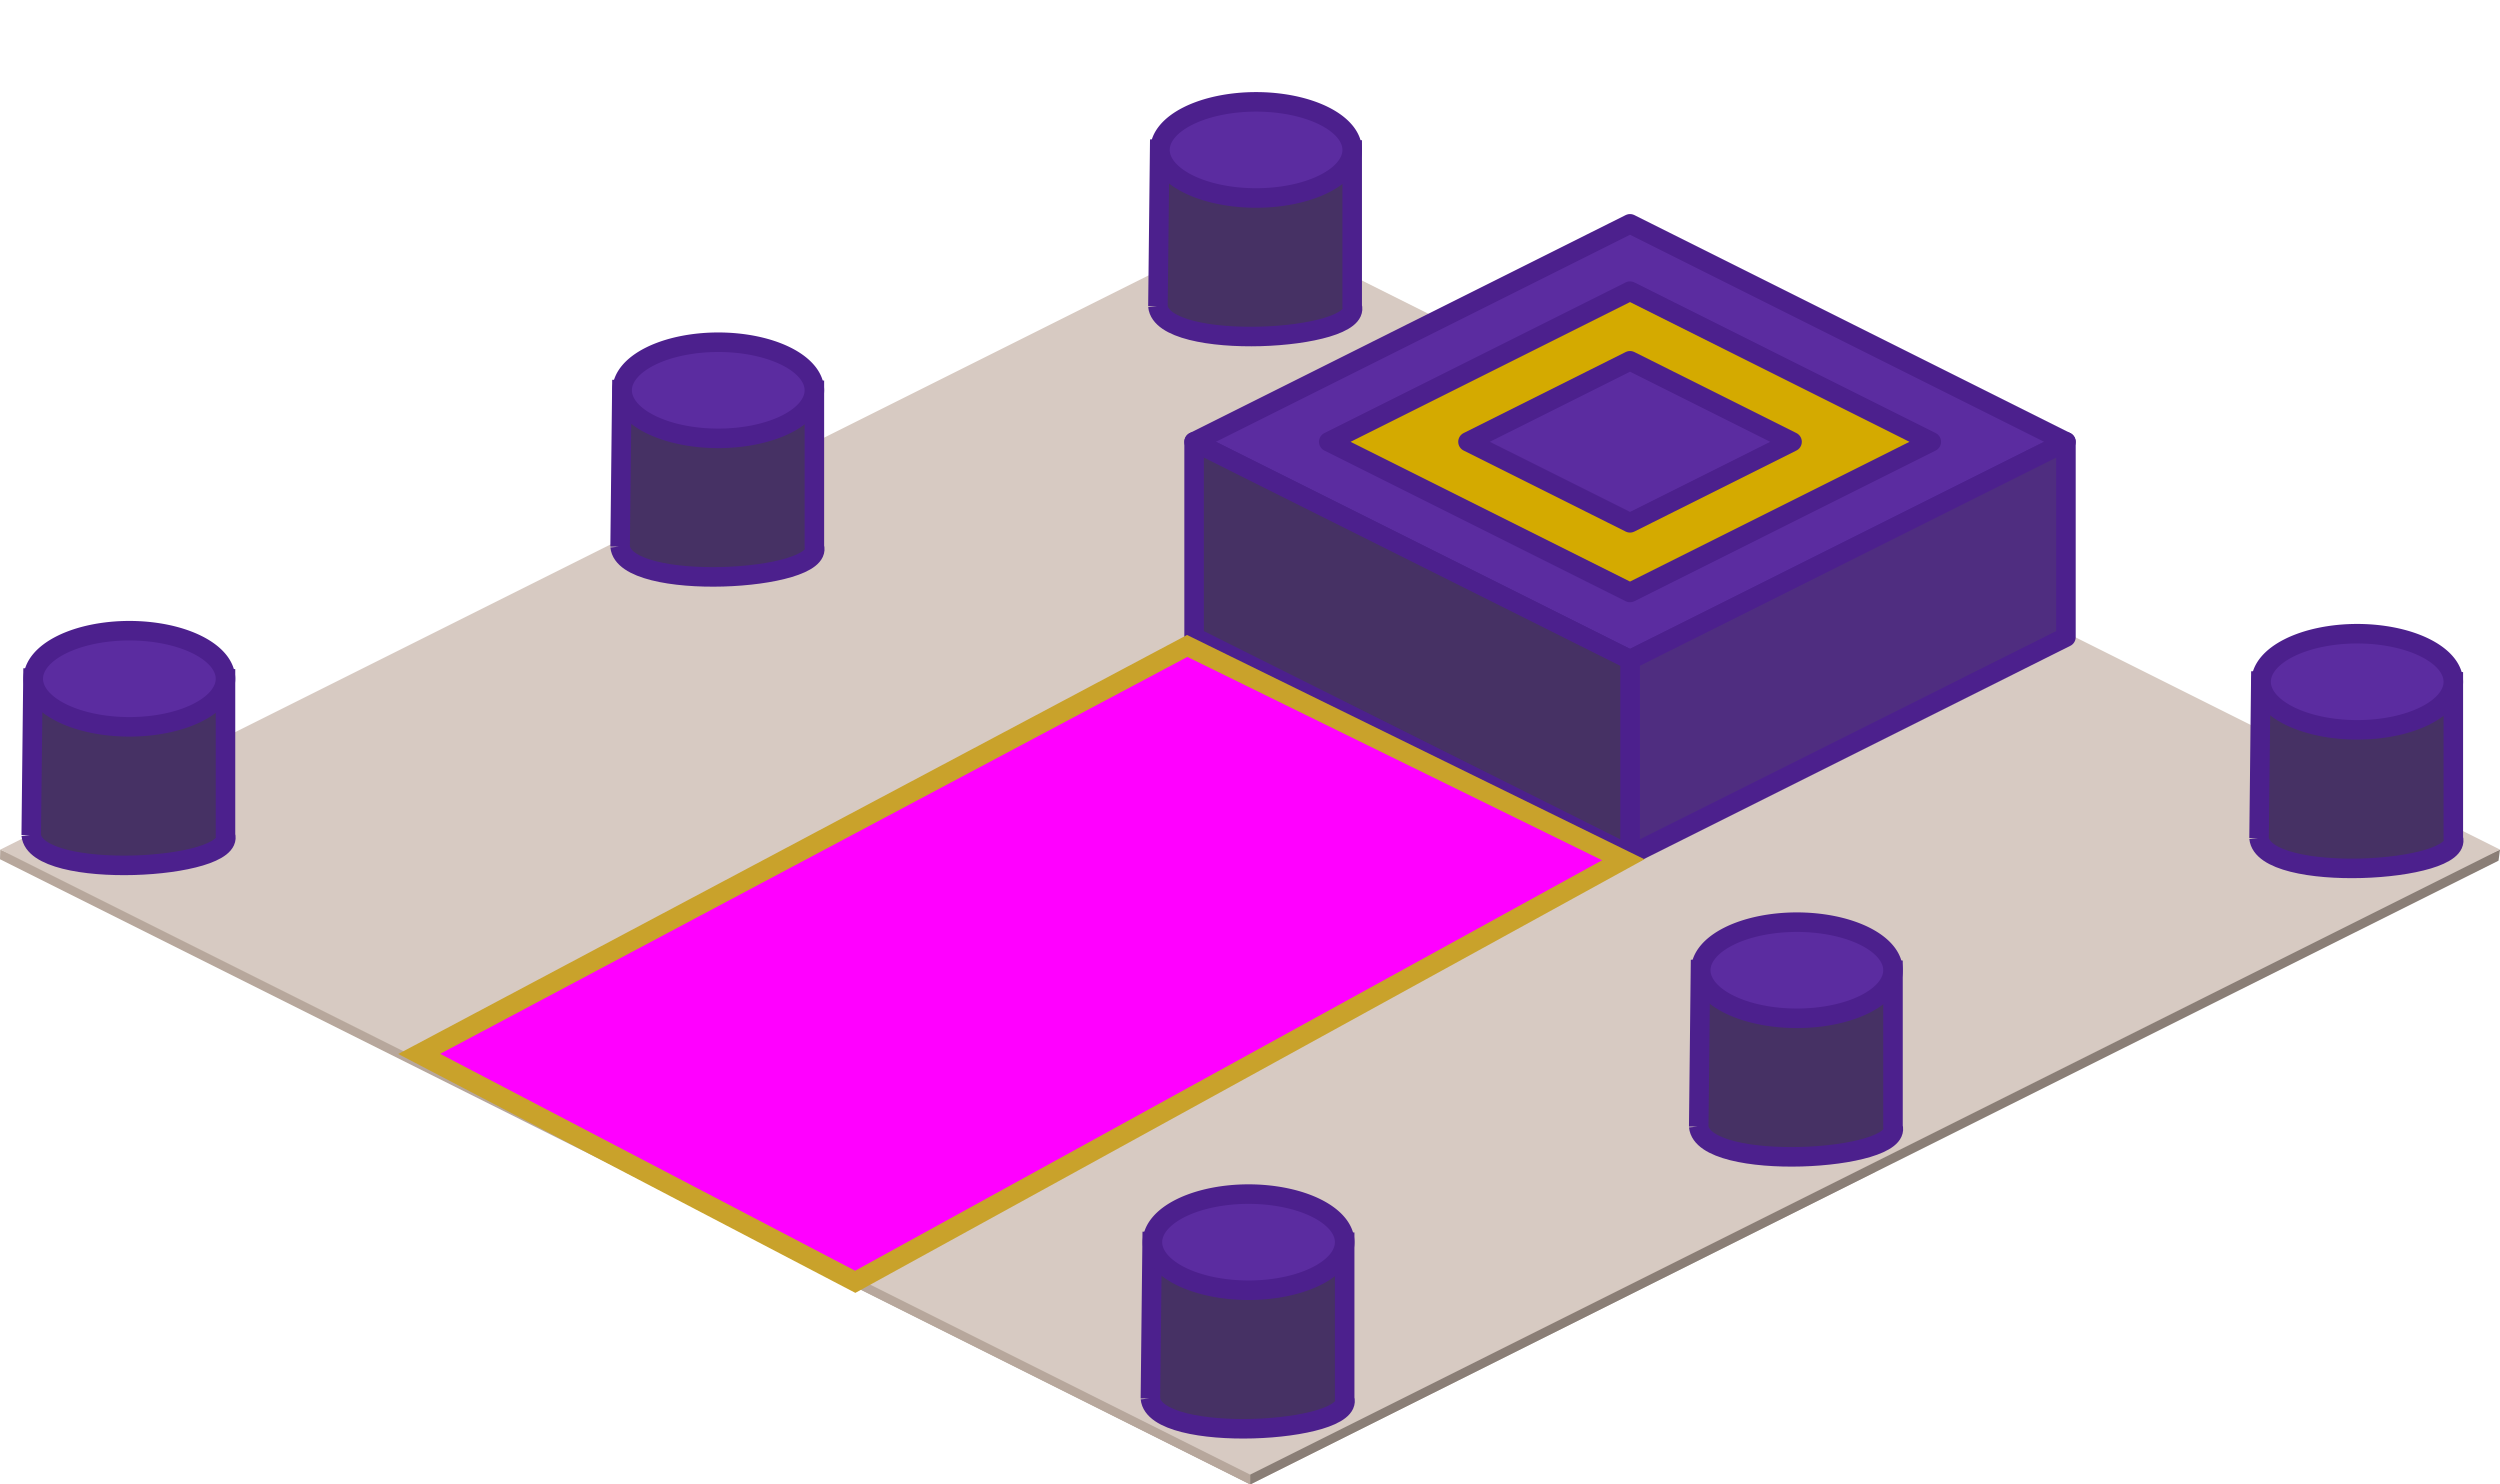 <?xml version="1.0" encoding="UTF-8" standalone="no"?>
<!-- Created with Inkscape (http://www.inkscape.org/) -->

<svg
   xmlns:dc="http://purl.org/dc/elements/1.1/"
   xmlns:cc="http://creativecommons.org/ns#"
   xmlns:rdf="http://www.w3.org/1999/02/22-rdf-syntax-ns#"
   xmlns:svg="http://www.w3.org/2000/svg"
   xmlns="http://www.w3.org/2000/svg"
   xmlns:sodipodi="http://sodipodi.sourceforge.net/DTD/sodipodi-0.dtd"
   xmlns:inkscape="http://www.inkscape.org/namespaces/inkscape"
   width="128"
   height="76"
   viewBox="0 0 128 76"
   id="svg2"
   version="1.1"
   inkscape:version="0.92.2 (5c3e80d, 2017-08-06)"
   sodipodi:docname="arbsquare2.svg"
   inkscape:export-filename="D:\Development\Games\My Colony\Web\0.55.0\html5\images\arbsquare2.png"
   inkscape:export-xdpi="96"
   inkscape:export-ydpi="96">
  <defs
     id="defs4" />
  <sodipodi:namedview
     id="base"
     pagecolor="#ffffff"
     bordercolor="#666666"
     borderopacity="1.0"
     inkscape:pageopacity="0.0"
     inkscape:pageshadow="2"
     inkscape:zoom="3.4835009"
     inkscape:cx="134.05151"
     inkscape:cy="41.708023"
     inkscape:document-units="px"
     inkscape:current-layer="layer1"
     showgrid="false"
     units="px"
     inkscape:window-width="2293"
     inkscape:window-height="1098"
     inkscape:window-x="148"
     inkscape:window-y="125"
     inkscape:window-maximized="0"
     inkscape:snap-global="false">
    <inkscape:grid
       type="xygrid"
       id="grid4136"
       empspacing="16" />
  </sodipodi:namedview>
  <g
     inkscape:label="Layer 1"
     inkscape:groupmode="layer"
     id="layer1"
     transform="translate(0,-976.362)">
    <path
       style="fill:#ac9d93;fill-rule:evenodd;stroke:none;stroke-width:1px;stroke-linecap:butt;stroke-linejoin:miter;stroke-opacity:1"
       d="m 32.01,1036.362 31.997,16 31.997,-16 -31.997,-16 z"
       id="path4138"
       inkscape:connector-curvature="0" />
    <path
       inkscape:connector-curvature="0"
       id="path4147"
       d="m 0,1020.355 64.007,32.007 0.015,-5.305 -64.008,-27.195 z"
       style="fill:#b7a79c;fill-opacity:1;fill-rule:evenodd;stroke:none;stroke-width:1px;stroke-linecap:butt;stroke-linejoin:miter;stroke-opacity:1"
       sodipodi:nodetypes="ccccc" />
    <path
       sodipodi:nodetypes="ccccc"
       style="fill:#8a7e76;fill-opacity:1;fill-rule:evenodd;stroke:none;stroke-width:1px;stroke-linecap:butt;stroke-linejoin:miter;stroke-opacity:1"
       d="m 127.924,1020.429 -63.903,31.933 -0.015,-5.305 L 128,1019.862 Z"
       id="path4149"
       inkscape:connector-curvature="0" />
    <path
       inkscape:connector-curvature="0"
       style="fill:#d7cac2;fill-opacity:1;fill-rule:evenodd;stroke:none;stroke-width:1px;stroke-linecap:butt;stroke-linejoin:miter;stroke-opacity:1"
       d="m 64.007,987.862 -31.997,16 -31.997,16 31.997,16 31.997,16 31.997,-16 31.997,-16 -31.997,-16 z"
       id="path4145" />
    <path
       inkscape:connector-curvature="0"
       style="fill:#5b2ca0;fill-opacity:1;fill-rule:evenodd;stroke:#4c208d;stroke-width:1;stroke-linecap:round;stroke-linejoin:round;stroke-miterlimit:4;stroke-dasharray:none;stroke-opacity:1"
       d="m 83.457,987.822 -11.16,5.58 -11.16,5.58 11.16,5.58 11.16,5.58 11.16,-5.58 11.159,-5.58 -11.159,-5.58 z"
       id="path875" />
    <path
       style="fill:#4f2d80;fill-opacity:1;stroke:#4c208d;stroke-width:1px;stroke-linecap:round;stroke-linejoin:round;stroke-opacity:1"
       d="m 83.457,1010.143 v 10 l 22.319,-11.161 v -10 z"
       id="path877"
       inkscape:connector-curvature="0" />
    <path
       style="fill:#463164;fill-opacity:1;stroke:#4c208d;stroke-width:1px;stroke-linecap:round;stroke-linejoin:round;stroke-opacity:1"
       d="M 83.457,1010.143 61.138,998.982 v 10 l 22.319,11.161 z"
       id="path879"
       inkscape:connector-curvature="0" />
    <path
       style="fill:#ff00ff;stroke:#c9a22b;stroke-width:1px;stroke-linecap:butt;stroke-linejoin:miter;stroke-opacity:1"
       d="m 60.785,1009.434 -39.323,20.888 22.326,11.668 39.323,-21.608 z"
       id="path1248"
       inkscape:connector-curvature="0" />
    <path
       id="path1250"
       d="m 83.457,991.269 -7.713,3.857 -7.713,3.857 7.713,3.857 7.713,3.857 7.713,-3.857 7.713,-3.857 -7.713,-3.857 z"
       style="opacity:1;fill:#d4aa00;fill-opacity:1;fill-rule:evenodd;stroke:#4c208d;stroke-width:1;stroke-linecap:round;stroke-linejoin:round;stroke-miterlimit:4;stroke-dasharray:none;stroke-opacity:1"
       inkscape:connector-curvature="0" />
    <path
       inkscape:connector-curvature="0"
       style="opacity:1;fill:#5b2ca0;fill-opacity:1;fill-rule:evenodd;stroke:#4c208d;stroke-width:1;stroke-linecap:round;stroke-linejoin:round;stroke-miterlimit:4;stroke-dasharray:none;stroke-opacity:1"
       d="m 83.457,994.834 -4.148,2.074 -4.148,2.074 4.148,2.074 4.148,2.074 4.148,-2.074 4.148,-2.074 -4.148,-2.074 z"
       id="path1252" />
    <path
       sodipodi:nodetypes="cccccc"
       inkscape:connector-curvature="0"
       id="path6554"
       d="m 59.286,992.041 0.089,-8.04 9.857,0.037 v 8 c 0.532,1.779 -9.716,2.349 -9.946,0 z"
       style="fill:#463164;fill-opacity:1;stroke:#4c208d;stroke-width:1px;stroke-linecap:butt;stroke-linejoin:miter;stroke-opacity:1" />
    <path
       inkscape:connector-curvature="0"
       id="path6556"
       d="m 69.232,984.038 a 4.921,2.461 0 0 1 -4.921,2.461 4.921,2.461 0 0 1 -4.921,-2.461 4.921,2.461 0 0 1 4.921,-2.461 4.921,2.461 0 0 1 4.921,2.461 z"
       style="opacity:1;fill:#5b2ca0;fill-opacity:1;stroke:#4c208d;stroke-width:1;stroke-linecap:round;stroke-linejoin:round;stroke-miterlimit:4;stroke-dasharray:none;stroke-opacity:1" />
    <path
       style="fill:#463164;fill-opacity:1;stroke:#4c208d;stroke-width:1px;stroke-linecap:butt;stroke-linejoin:miter;stroke-opacity:1"
       d="m 1.599,1019.118 0.089,-8.04 9.857,0.037 v 8 c 0.532,1.779 -9.716,2.349 -9.946,0 z"
       id="path1537"
       inkscape:connector-curvature="0"
       sodipodi:nodetypes="cccccc" />
    <path
       style="opacity:1;fill:#5b2ca0;fill-opacity:1;stroke:#4c208d;stroke-width:1;stroke-linecap:round;stroke-linejoin:round;stroke-miterlimit:4;stroke-dasharray:none;stroke-opacity:1"
       d="m 11.545,1011.115 a 4.921,2.461 0 0 1 -4.921,2.461 4.921,2.461 0 0 1 -4.921,-2.461 4.921,2.461 0 0 1 4.921,-2.461 4.921,2.461 0 0 1 4.921,2.461 z"
       id="path1539"
       inkscape:connector-curvature="0" />
    <path
       sodipodi:nodetypes="cccccc"
       inkscape:connector-curvature="0"
       id="path1541"
       d="m 115.664,1019.272 0.089,-8.04 9.857,0.037 v 8 c 0.532,1.779 -9.716,2.349 -9.946,0 z"
       style="fill:#463164;fill-opacity:1;stroke:#4c208d;stroke-width:1px;stroke-linecap:butt;stroke-linejoin:miter;stroke-opacity:1" />
    <path
       inkscape:connector-curvature="0"
       id="path1543"
       d="m 125.61,1011.269 a 4.921,2.461 0 0 1 -4.921,2.461 4.921,2.461 0 0 1 -4.921,-2.461 4.921,2.461 0 0 1 4.921,-2.461 4.921,2.461 0 0 1 4.921,2.461 z"
       style="opacity:1;fill:#5b2ca0;fill-opacity:1;stroke:#4c208d;stroke-width:1;stroke-linecap:round;stroke-linejoin:round;stroke-miterlimit:4;stroke-dasharray:none;stroke-opacity:1" />
    <path
       style="fill:#463164;fill-opacity:1;stroke:#4c208d;stroke-width:1px;stroke-linecap:butt;stroke-linejoin:miter;stroke-opacity:1"
       d="m 58.901,1047.964 0.089,-8.04 9.857,0.037 v 8 c 0.532,1.779 -9.716,2.349 -9.946,0 z"
       id="path1545"
       inkscape:connector-curvature="0"
       sodipodi:nodetypes="cccccc" />
    <path
       style="opacity:1;fill:#5b2ca0;fill-opacity:1;stroke:#4c208d;stroke-width:1;stroke-linecap:round;stroke-linejoin:round;stroke-miterlimit:4;stroke-dasharray:none;stroke-opacity:1"
       d="m 68.847,1039.961 a 4.921,2.461 0 0 1 -4.921,2.461 4.921,2.461 0 0 1 -4.921,-2.461 4.921,2.461 0 0 1 4.921,-2.461 4.921,2.461 0 0 1 4.921,2.461 z"
       id="path1547"
       inkscape:connector-curvature="0" />
    <path
       sodipodi:nodetypes="cccccc"
       inkscape:connector-curvature="0"
       id="path1549"
       d="m 86.975,1034.041 0.089,-8.04 9.857,0.037 v 8 c 0.532,1.779 -9.716,2.349 -9.946,0 z"
       style="fill:#463164;fill-opacity:1;stroke:#4c208d;stroke-width:1px;stroke-linecap:butt;stroke-linejoin:miter;stroke-opacity:1" />
    <path
       inkscape:connector-curvature="0"
       id="path1551"
       d="m 96.921,1026.038 a 4.921,2.461 0 0 1 -4.921,2.461 4.921,2.461 0 0 1 -4.921,-2.461 4.921,2.461 0 0 1 4.921,-2.461 4.921,2.461 0 0 1 4.921,2.461 z"
       style="opacity:1;fill:#5b2ca0;fill-opacity:1;stroke:#4c208d;stroke-width:1;stroke-linecap:round;stroke-linejoin:round;stroke-miterlimit:4;stroke-dasharray:none;stroke-opacity:1" />
    <path
       style="fill:#463164;fill-opacity:1;stroke:#4c208d;stroke-width:1px;stroke-linecap:butt;stroke-linejoin:miter;stroke-opacity:1"
       d="m 31.75,1004.348 0.089,-8.04 9.857,0.037 v 8 c 0.532,1.779 -9.716,2.349 -9.946,0 z"
       id="path1553"
       inkscape:connector-curvature="0"
       sodipodi:nodetypes="cccccc" />
    <path
       style="opacity:1;fill:#5b2ca0;fill-opacity:1;stroke:#4c208d;stroke-width:1;stroke-linecap:round;stroke-linejoin:round;stroke-miterlimit:4;stroke-dasharray:none;stroke-opacity:1"
       d="m 41.696,996.345 a 4.921,2.461 0 0 1 -4.921,2.461 4.921,2.461 0 0 1 -4.921,-2.461 4.921,2.461 0 0 1 4.921,-2.461 4.921,2.461 0 0 1 4.921,2.461 z"
       id="path1555"
       inkscape:connector-curvature="0" />
    <g
       transform="matrix(1.027,0,0,1.027,173.955,-69.837)"
       id="g1607" />
  </g>
</svg>
